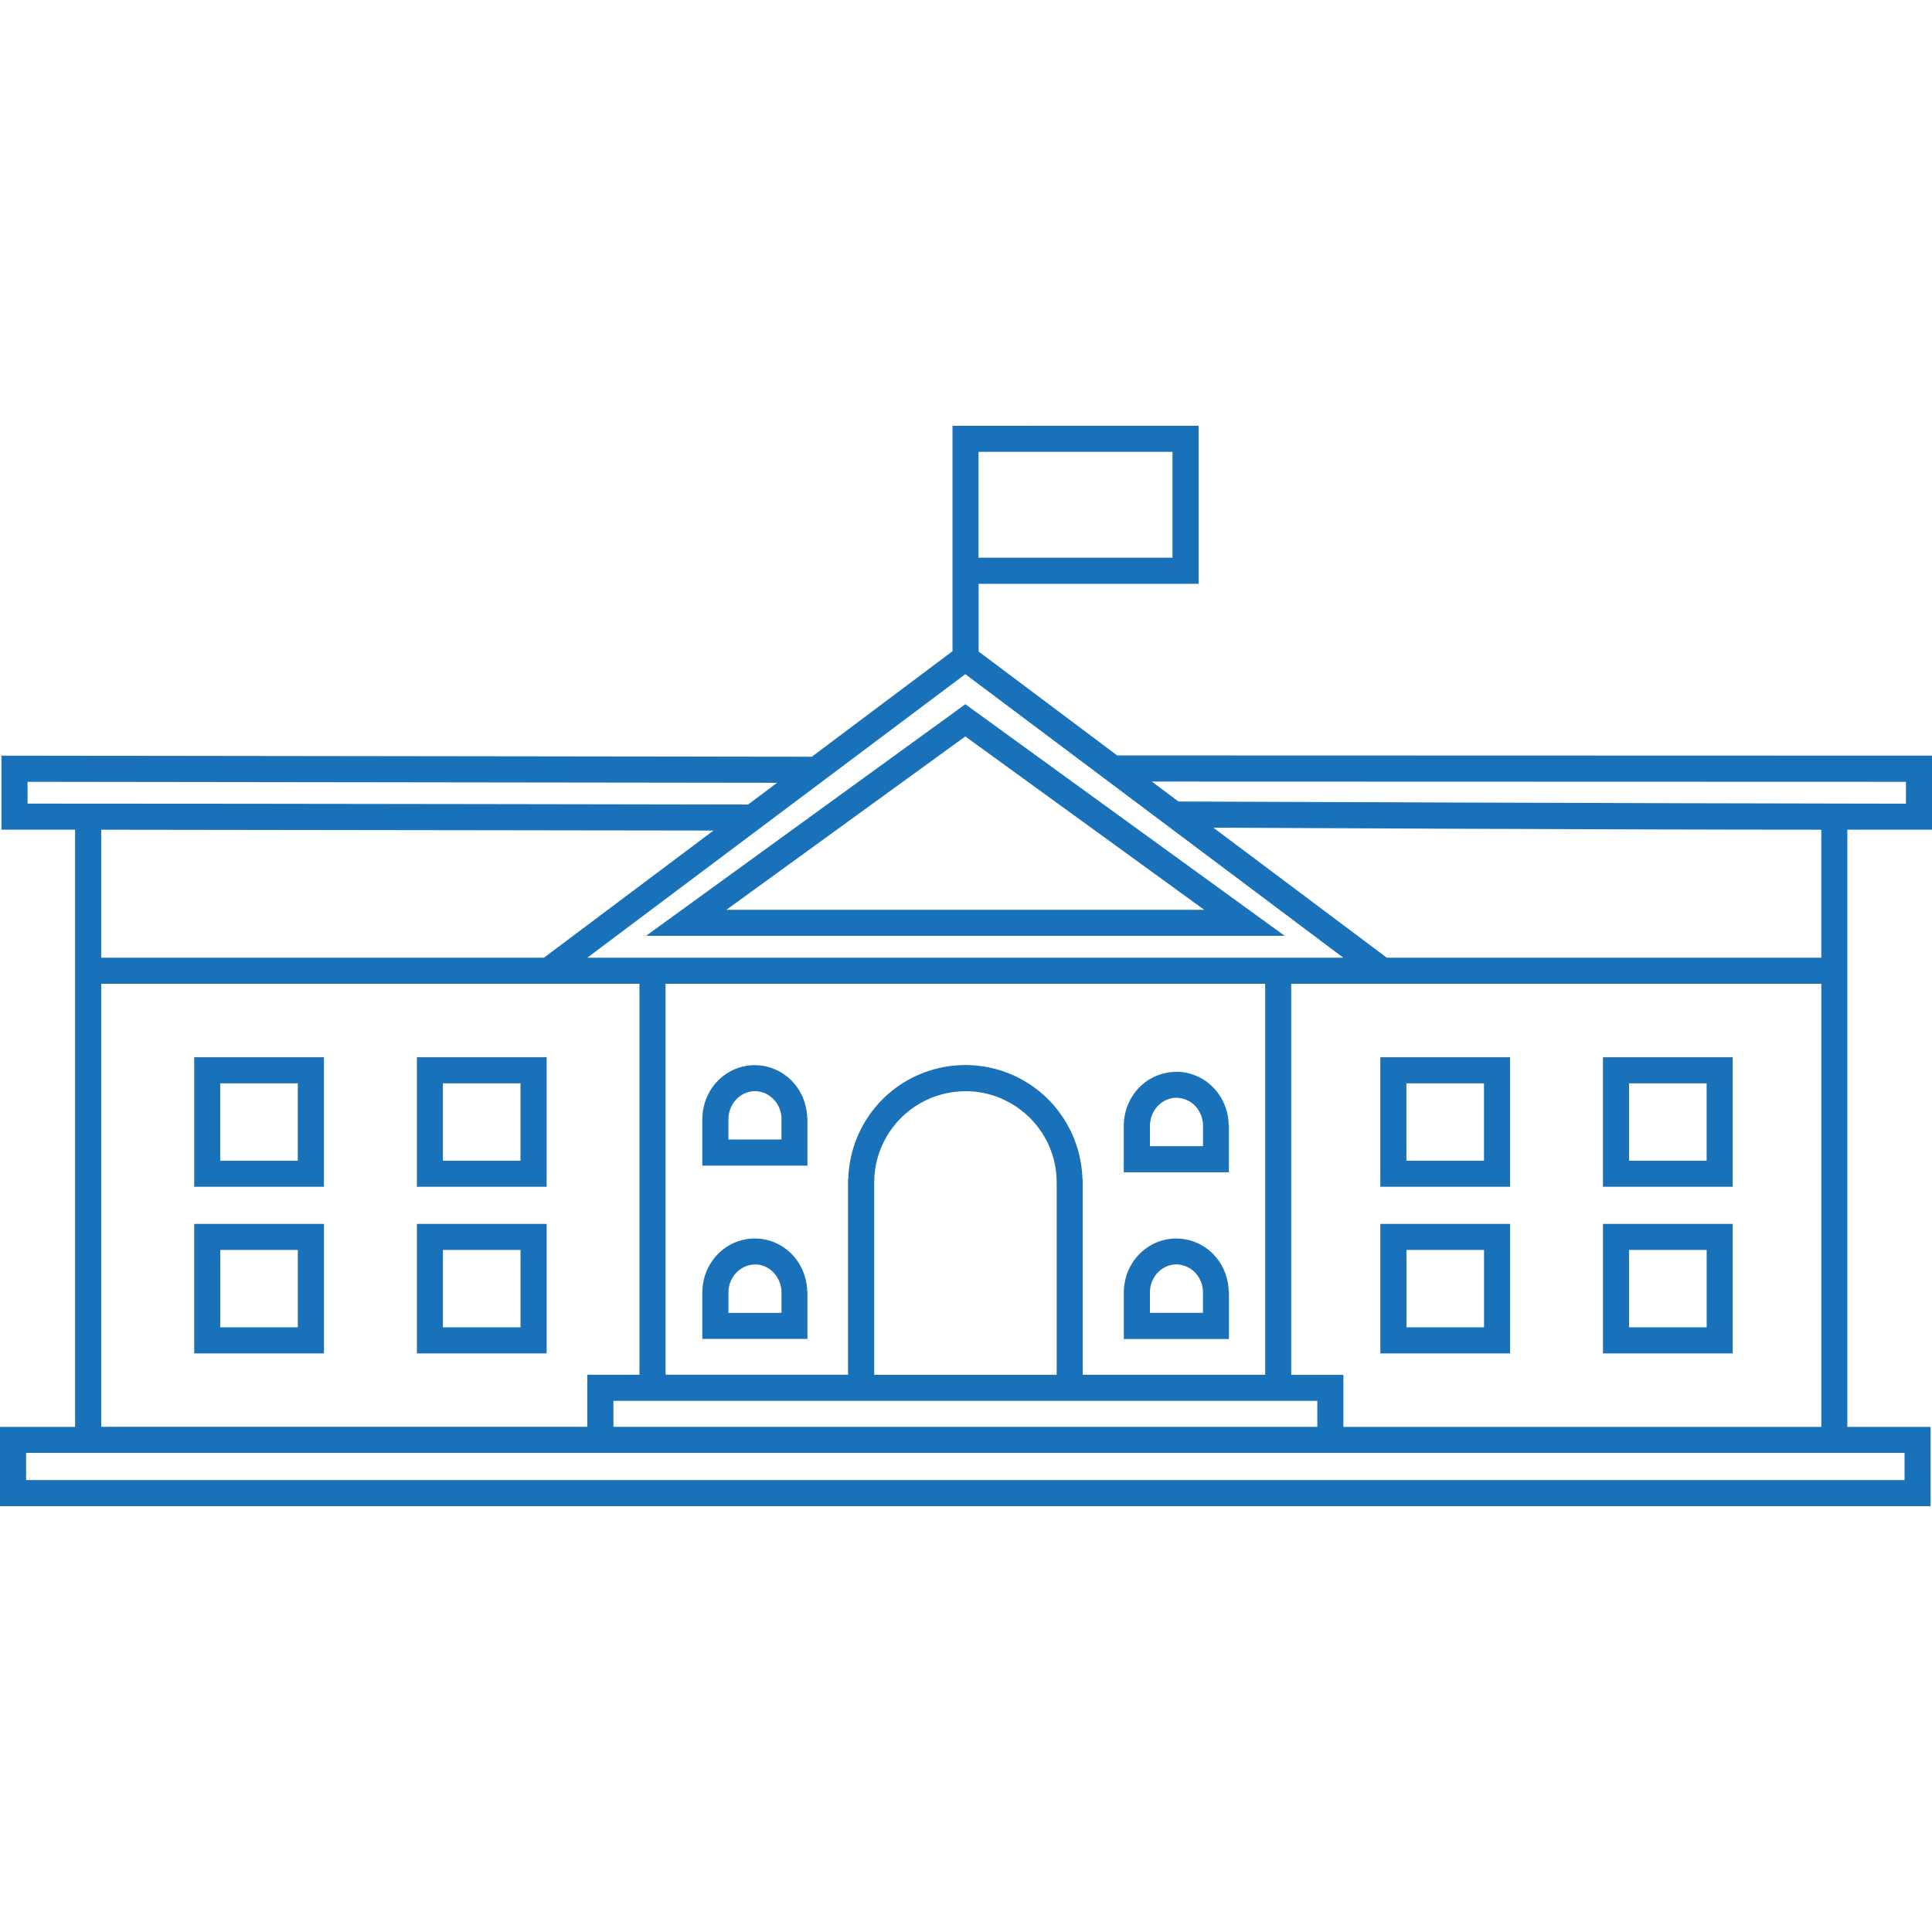 <?xml version="1.0" encoding="UTF-8"?>
<svg fill="#1871B9" width="100pt" height="100pt" version="1.1" viewBox="0 0 100 100" xmlns="http://www.w3.org/2000/svg">
 <path d="m49.301 22.039v11.668l-7.281 5.461-41.945-0.055v3.832h3.812v30.91h-3.887v4.106h99.926v-4.106h-4.309v-30.91h4.387v-3.832l-42.18-0.012-7.172-5.379v-3.504h11.387v-8.18zm1.348 1.348h10.039v5.481h-10.039zm-0.684 11.508l19.566 14.676h-39.133zm0 1.555l-0.395 0.289-16.129 11.699h33.055zm0 1.668l12.367 8.973h-24.734zm9.656 2.336l39.031 0.012v1.133c-12.551-0.012-37.656-0.113-37.656-0.113zm-58.195 0.012l38.797 0.051-1.5 1.125s-24.871-0.047-37.297-0.047zm61.379 2.375s20.996 0.105 31.465 0.105v6.625h-22.488zm-57.566 0.105l31.691 0.043-8.777 6.582h-22.914zm0 7.973h27.859v20.238h-2.699v2.695h-25.16zm29.211 0h31.035v20.238h-9.445v-10.121h-0.012c-0.059-2.098-1.188-4.027-3.008-5.086-0.938-0.547-1.988-0.82-3.039-0.824-1.051 0-2.102 0.27-3.043 0.809-1.832 1.055-2.977 2.992-3.031 5.098h-0.012v10.121h-9.445zm32.383 0h27.438v22.938h-24.738v-2.695h-2.699zm-56.781 3.805v6.703h6.715v-6.703zm11.527 0v6.703h6.715v-6.703zm49.867 0v6.703h6.715v-6.703zm11.523 0v6.703h6.715v-6.703zm-43.809 0.41c-0.484-0.016-0.973 0.098-1.41 0.348-0.852 0.488-1.375 1.398-1.398 2.387v2.465h5.441v-2.465h-0.012c-0.02-0.922-0.473-1.785-1.246-2.293-0.418-0.277-0.898-0.426-1.383-0.441zm21.734 0.344c-0.477 0-0.953 0.125-1.375 0.375-0.828 0.492-1.332 1.391-1.352 2.359v2.465h5.441v-2.465h-0.012c-0.02-0.961-0.516-1.855-1.336-2.352-0.422-0.254-0.898-0.383-1.371-0.387zm-49.496 0.594h4.016v4.008h-4.016zm11.527 0h4.016v4.008h-4.016zm49.871 0h4.016v4.008h-4.016zm11.523 0h4.016v4.008h-4.016zm-45.199 0.406c0.238 0.012 0.473 0.082 0.684 0.223 0.422 0.281 0.68 0.785 0.645 1.324v0.957h-2.746v-1.051c0-0.539 0.285-1.027 0.723-1.277 0.219-0.125 0.457-0.184 0.695-0.176zm10.859 0c0.816 0 1.633 0.215 2.363 0.641 1.461 0.848 2.359 2.41 2.352 4.102v9.938h-9.445v-9.953c0-1.691 0.902-3.25 2.367-4.094 0.734-0.422 1.551-0.633 2.363-0.629zm10.918 0.344c0.234 0 0.465 0.066 0.68 0.191 0.426 0.258 0.695 0.742 0.691 1.27v1.043h-2.746v-1.051c0-0.531 0.273-1.012 0.699-1.266 0.211-0.129 0.445-0.191 0.68-0.191zm-50.844 6.527v6.703h6.715v-6.703zm11.527 0v6.703h6.715v-6.703zm49.867 0v6.703h6.715v-6.703zm11.523 0v6.703h6.715v-6.703zm-22.074 0.754c-0.477 0-0.953 0.125-1.375 0.379-0.828 0.492-1.332 1.391-1.352 2.359v2.465h5.441v-2.465h-0.012c-0.023-0.961-0.516-1.855-1.336-2.352-0.422-0.254-0.898-0.383-1.371-0.383zm-21.766 0c-0.48-0.012-0.965 0.109-1.395 0.359-0.844 0.488-1.359 1.395-1.383 2.375v2.465h5.441v-2.465h-0.012c-0.02-0.938-0.492-1.812-1.281-2.316-0.422-0.27-0.898-0.406-1.379-0.418zm-27.73 0.594h4.016v4.004h-4.016zm11.527 0h4.016v4.004h-4.016zm49.871 0h4.016v4.004h-4.016zm11.523 0h4.016v4.004h-4.016zm-23.426 0.75c0.234 0 0.465 0.066 0.68 0.191 0.426 0.258 0.695 0.742 0.691 1.27v1.043h-2.746v-1.051c0-0.531 0.273-1.012 0.699-1.266 0.211-0.129 0.445-0.191 0.68-0.191zm-21.793 0c0.234 0 0.469 0.074 0.684 0.211 0.422 0.27 0.684 0.77 0.664 1.305v0.992h-2.746v-1.051c0-0.535 0.281-1.02 0.715-1.273 0.215-0.125 0.453-0.188 0.688-0.18zm-7.352 7.059h36.434v1.348h-36.434zm-30.398 2.695h97.227v1.406h-97.227z" fill-rule="evenodd"/>
</svg>

